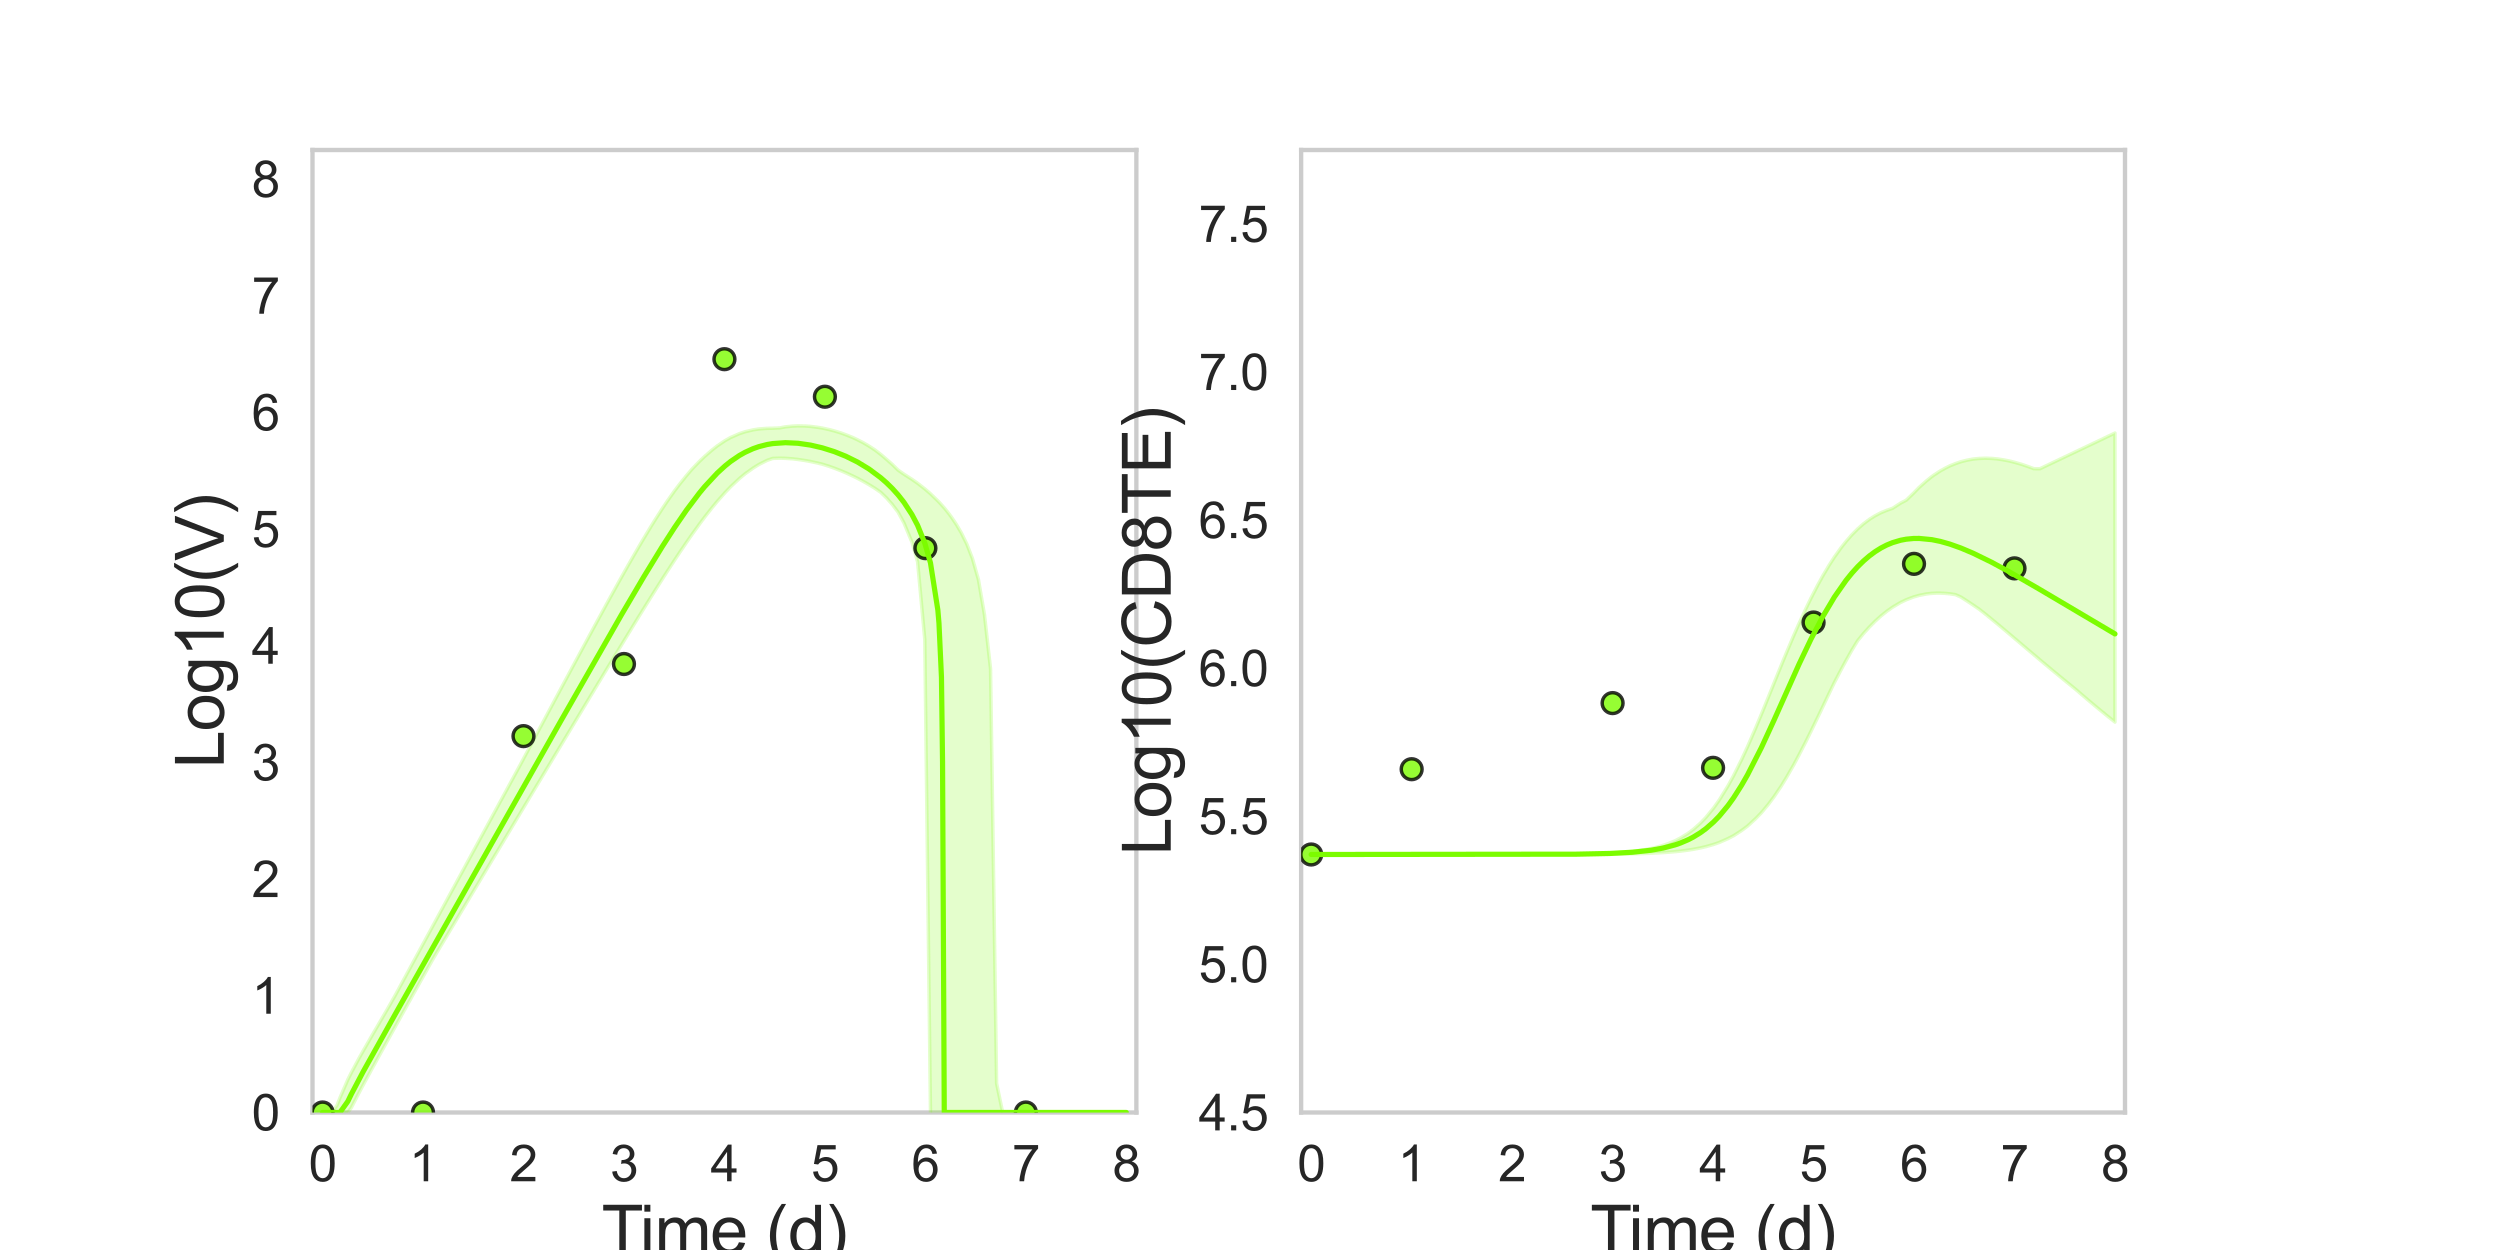 <?xml version="1.0" encoding="utf-8" standalone="no"?>
<!DOCTYPE svg PUBLIC "-//W3C//DTD SVG 1.1//EN"
  "http://www.w3.org/Graphics/SVG/1.1/DTD/svg11.dtd">
<svg xmlns:xlink="http://www.w3.org/1999/xlink" width="720pt" height="360pt" viewBox="0 0 720 360" xmlns="http://www.w3.org/2000/svg" version="1.1">
 <defs>
  <style type="text/css">*{stroke-linejoin: round; stroke-linecap: butt}</style>
 </defs>
 <g id="figure_1">
  <g id="patch_1">
   <path d="M 0 360 
L 720 360 
L 720 0 
L 0 0 
z
" style="fill: #ffffff"/>
  </g>
  <g id="axes_1">
   <g id="patch_2">
    <path d="M 90 320.4 
L 327.273 320.4 
L 327.273 43.2 
L 90 43.2 
z
" style="fill: #ffffff"/>
   </g>
   <g id="matplotlib.axis_1">
    <g id="xtick_1">
     <g id="text_1">
      <!-- 0 -->
      <g style="fill: #262626" transform="translate(88.89 340.207) scale(0.144 -0.144)">
       <defs>
        <path id="ArialMT-30" d="M 266 2259 
Q 266 3072 433 3567 
Q 600 4063 929 4331 
Q 1259 4600 1759 4600 
Q 2128 4600 2406 4451 
Q 2684 4303 2865 4023 
Q 3047 3744 3150 3342 
Q 3253 2941 3253 2259 
Q 3253 1453 3087 958 
Q 2922 463 2592 192 
Q 2263 -78 1759 -78 
Q 1097 -78 719 397 
Q 266 969 266 2259 
z
M 844 2259 
Q 844 1131 1108 757 
Q 1372 384 1759 384 
Q 2147 384 2411 759 
Q 2675 1134 2675 2259 
Q 2675 3391 2411 3762 
Q 2147 4134 1753 4134 
Q 1366 4134 1134 3806 
Q 844 3388 844 2259 
z
" transform="scale(0.016)"/>
       </defs>
       <use xlink:href="#ArialMT-30"/>
      </g>
     </g>
    </g>
    <g id="xtick_2">
     <g id="text_2">
      <!-- 1 -->
      <g style="fill: #262626" transform="translate(117.825 340.207) scale(0.144 -0.144)">
       <defs>
        <path id="ArialMT-31" d="M 2384 0 
L 1822 0 
L 1822 3584 
Q 1619 3391 1289 3197 
Q 959 3003 697 2906 
L 697 3450 
Q 1169 3672 1522 3987 
Q 1875 4303 2022 4600 
L 2384 4600 
L 2384 0 
z
" transform="scale(0.016)"/>
       </defs>
       <use xlink:href="#ArialMT-31"/>
      </g>
     </g>
    </g>
    <g id="xtick_3">
     <g id="text_3">
      <!-- 2 -->
      <g style="fill: #262626" transform="translate(146.761 340.207) scale(0.144 -0.144)">
       <defs>
        <path id="ArialMT-32" d="M 3222 541 
L 3222 0 
L 194 0 
Q 188 203 259 391 
Q 375 700 629 1000 
Q 884 1300 1366 1694 
Q 2113 2306 2375 2664 
Q 2638 3022 2638 3341 
Q 2638 3675 2398 3904 
Q 2159 4134 1775 4134 
Q 1369 4134 1125 3890 
Q 881 3647 878 3216 
L 300 3275 
Q 359 3922 746 4261 
Q 1134 4600 1788 4600 
Q 2447 4600 2831 4234 
Q 3216 3869 3216 3328 
Q 3216 3053 3103 2787 
Q 2991 2522 2730 2228 
Q 2469 1934 1863 1422 
Q 1356 997 1212 845 
Q 1069 694 975 541 
L 3222 541 
z
" transform="scale(0.016)"/>
       </defs>
       <use xlink:href="#ArialMT-32"/>
      </g>
     </g>
    </g>
    <g id="xtick_4">
     <g id="text_4">
      <!-- 3 -->
      <g style="fill: #262626" transform="translate(175.697 340.207) scale(0.144 -0.144)">
       <defs>
        <path id="ArialMT-33" d="M 269 1209 
L 831 1284 
Q 928 806 1161 595 
Q 1394 384 1728 384 
Q 2125 384 2398 659 
Q 2672 934 2672 1341 
Q 2672 1728 2419 1979 
Q 2166 2231 1775 2231 
Q 1616 2231 1378 2169 
L 1441 2663 
Q 1497 2656 1531 2656 
Q 1891 2656 2178 2843 
Q 2466 3031 2466 3422 
Q 2466 3731 2256 3934 
Q 2047 4138 1716 4138 
Q 1388 4138 1169 3931 
Q 950 3725 888 3313 
L 325 3413 
Q 428 3978 793 4289 
Q 1159 4600 1703 4600 
Q 2078 4600 2393 4439 
Q 2709 4278 2876 4000 
Q 3044 3722 3044 3409 
Q 3044 3113 2884 2869 
Q 2725 2625 2413 2481 
Q 2819 2388 3044 2092 
Q 3269 1797 3269 1353 
Q 3269 753 2831 336 
Q 2394 -81 1725 -81 
Q 1122 -81 723 278 
Q 325 638 269 1209 
z
" transform="scale(0.016)"/>
       </defs>
       <use xlink:href="#ArialMT-33"/>
      </g>
     </g>
    </g>
    <g id="xtick_5">
     <g id="text_5">
      <!-- 4 -->
      <g style="fill: #262626" transform="translate(204.632 340.207) scale(0.144 -0.144)">
       <defs>
        <path id="ArialMT-34" d="M 2069 0 
L 2069 1097 
L 81 1097 
L 81 1613 
L 2172 4581 
L 2631 4581 
L 2631 1613 
L 3250 1613 
L 3250 1097 
L 2631 1097 
L 2631 0 
L 2069 0 
z
M 2069 1613 
L 2069 3678 
L 634 1613 
L 2069 1613 
z
" transform="scale(0.016)"/>
       </defs>
       <use xlink:href="#ArialMT-34"/>
      </g>
     </g>
    </g>
    <g id="xtick_6">
     <g id="text_6">
      <!-- 5 -->
      <g style="fill: #262626" transform="translate(233.568 340.207) scale(0.144 -0.144)">
       <defs>
        <path id="ArialMT-35" d="M 266 1200 
L 856 1250 
Q 922 819 1161 601 
Q 1400 384 1738 384 
Q 2144 384 2425 690 
Q 2706 997 2706 1503 
Q 2706 1984 2436 2262 
Q 2166 2541 1728 2541 
Q 1456 2541 1237 2417 
Q 1019 2294 894 2097 
L 366 2166 
L 809 4519 
L 3088 4519 
L 3088 3981 
L 1259 3981 
L 1013 2750 
Q 1425 3038 1878 3038 
Q 2478 3038 2890 2622 
Q 3303 2206 3303 1553 
Q 3303 931 2941 478 
Q 2500 -78 1738 -78 
Q 1113 -78 717 272 
Q 322 622 266 1200 
z
" transform="scale(0.016)"/>
       </defs>
       <use xlink:href="#ArialMT-35"/>
      </g>
     </g>
    </g>
    <g id="xtick_7">
     <g id="text_7">
      <!-- 6 -->
      <g style="fill: #262626" transform="translate(262.504 340.207) scale(0.144 -0.144)">
       <defs>
        <path id="ArialMT-36" d="M 3184 3459 
L 2625 3416 
Q 2550 3747 2413 3897 
Q 2184 4138 1850 4138 
Q 1581 4138 1378 3988 
Q 1113 3794 959 3422 
Q 806 3050 800 2363 
Q 1003 2672 1297 2822 
Q 1591 2972 1913 2972 
Q 2475 2972 2870 2558 
Q 3266 2144 3266 1488 
Q 3266 1056 3080 686 
Q 2894 316 2569 119 
Q 2244 -78 1831 -78 
Q 1128 -78 684 439 
Q 241 956 241 2144 
Q 241 3472 731 4075 
Q 1159 4600 1884 4600 
Q 2425 4600 2770 4297 
Q 3116 3994 3184 3459 
z
M 888 1484 
Q 888 1194 1011 928 
Q 1134 663 1356 523 
Q 1578 384 1822 384 
Q 2178 384 2434 671 
Q 2691 959 2691 1453 
Q 2691 1928 2437 2201 
Q 2184 2475 1800 2475 
Q 1419 2475 1153 2201 
Q 888 1928 888 1484 
z
" transform="scale(0.016)"/>
       </defs>
       <use xlink:href="#ArialMT-36"/>
      </g>
     </g>
    </g>
    <g id="xtick_8">
     <g id="text_8">
      <!-- 7 -->
      <g style="fill: #262626" transform="translate(291.44 340.207) scale(0.144 -0.144)">
       <defs>
        <path id="ArialMT-37" d="M 303 3981 
L 303 4522 
L 3269 4522 
L 3269 4084 
Q 2831 3619 2401 2847 
Q 1972 2075 1738 1259 
Q 1569 684 1522 0 
L 944 0 
Q 953 541 1156 1306 
Q 1359 2072 1739 2783 
Q 2119 3494 2547 3981 
L 303 3981 
z
" transform="scale(0.016)"/>
       </defs>
       <use xlink:href="#ArialMT-37"/>
      </g>
     </g>
    </g>
    <g id="xtick_9">
     <g id="text_9">
      <!-- 8 -->
      <g style="fill: #262626" transform="translate(320.375 340.207) scale(0.144 -0.144)">
       <defs>
        <path id="ArialMT-38" d="M 1131 2484 
Q 781 2613 612 2850 
Q 444 3088 444 3419 
Q 444 3919 803 4259 
Q 1163 4600 1759 4600 
Q 2359 4600 2725 4251 
Q 3091 3903 3091 3403 
Q 3091 3084 2923 2848 
Q 2756 2613 2416 2484 
Q 2838 2347 3058 2040 
Q 3278 1734 3278 1309 
Q 3278 722 2862 322 
Q 2447 -78 1769 -78 
Q 1091 -78 675 323 
Q 259 725 259 1325 
Q 259 1772 486 2073 
Q 713 2375 1131 2484 
z
M 1019 3438 
Q 1019 3113 1228 2906 
Q 1438 2700 1772 2700 
Q 2097 2700 2305 2904 
Q 2513 3109 2513 3406 
Q 2513 3716 2298 3927 
Q 2084 4138 1766 4138 
Q 1444 4138 1231 3931 
Q 1019 3725 1019 3438 
z
M 838 1322 
Q 838 1081 952 856 
Q 1066 631 1291 507 
Q 1516 384 1775 384 
Q 2178 384 2440 643 
Q 2703 903 2703 1303 
Q 2703 1709 2433 1975 
Q 2163 2241 1756 2241 
Q 1359 2241 1098 1978 
Q 838 1716 838 1322 
z
" transform="scale(0.016)"/>
       </defs>
       <use xlink:href="#ArialMT-38"/>
      </g>
     </g>
    </g>
    <g id="text_10">
     <!-- Time (d) -->
     <g style="fill: #262626" transform="translate(173.266 361.046) scale(0.192 -0.192)">
      <defs>
       <path id="ArialMT-54" d="M 1659 0 
L 1659 4041 
L 150 4041 
L 150 4581 
L 3781 4581 
L 3781 4041 
L 2266 4041 
L 2266 0 
L 1659 0 
z
" transform="scale(0.016)"/>
       <path id="ArialMT-69" d="M 425 3934 
L 425 4581 
L 988 4581 
L 988 3934 
L 425 3934 
z
M 425 0 
L 425 3319 
L 988 3319 
L 988 0 
L 425 0 
z
" transform="scale(0.016)"/>
       <path id="ArialMT-6d" d="M 422 0 
L 422 3319 
L 925 3319 
L 925 2853 
Q 1081 3097 1340 3245 
Q 1600 3394 1931 3394 
Q 2300 3394 2536 3241 
Q 2772 3088 2869 2813 
Q 3263 3394 3894 3394 
Q 4388 3394 4653 3120 
Q 4919 2847 4919 2278 
L 4919 0 
L 4359 0 
L 4359 2091 
Q 4359 2428 4304 2576 
Q 4250 2725 4106 2815 
Q 3963 2906 3769 2906 
Q 3419 2906 3187 2673 
Q 2956 2441 2956 1928 
L 2956 0 
L 2394 0 
L 2394 2156 
Q 2394 2531 2256 2718 
Q 2119 2906 1806 2906 
Q 1569 2906 1367 2781 
Q 1166 2656 1075 2415 
Q 984 2175 984 1722 
L 984 0 
L 422 0 
z
" transform="scale(0.016)"/>
       <path id="ArialMT-65" d="M 2694 1069 
L 3275 997 
Q 3138 488 2766 206 
Q 2394 -75 1816 -75 
Q 1088 -75 661 373 
Q 234 822 234 1631 
Q 234 2469 665 2931 
Q 1097 3394 1784 3394 
Q 2450 3394 2872 2941 
Q 3294 2488 3294 1666 
Q 3294 1616 3291 1516 
L 816 1516 
Q 847 969 1125 678 
Q 1403 388 1819 388 
Q 2128 388 2347 550 
Q 2566 713 2694 1069 
z
M 847 1978 
L 2700 1978 
Q 2663 2397 2488 2606 
Q 2219 2931 1791 2931 
Q 1403 2931 1139 2672 
Q 875 2413 847 1978 
z
" transform="scale(0.016)"/>
       <path id="ArialMT-20" transform="scale(0.016)"/>
       <path id="ArialMT-28" d="M 1497 -1347 
Q 1031 -759 709 28 
Q 388 816 388 1659 
Q 388 2403 628 3084 
Q 909 3875 1497 4659 
L 1900 4659 
Q 1522 4009 1400 3731 
Q 1209 3300 1100 2831 
Q 966 2247 966 1656 
Q 966 153 1900 -1347 
L 1497 -1347 
z
" transform="scale(0.016)"/>
       <path id="ArialMT-64" d="M 2575 0 
L 2575 419 
Q 2259 -75 1647 -75 
Q 1250 -75 917 144 
Q 584 363 401 755 
Q 219 1147 219 1656 
Q 219 2153 384 2558 
Q 550 2963 881 3178 
Q 1213 3394 1622 3394 
Q 1922 3394 2156 3267 
Q 2391 3141 2538 2938 
L 2538 4581 
L 3097 4581 
L 3097 0 
L 2575 0 
z
M 797 1656 
Q 797 1019 1065 703 
Q 1334 388 1700 388 
Q 2069 388 2326 689 
Q 2584 991 2584 1609 
Q 2584 2291 2321 2609 
Q 2059 2928 1675 2928 
Q 1300 2928 1048 2622 
Q 797 2316 797 1656 
z
" transform="scale(0.016)"/>
       <path id="ArialMT-29" d="M 791 -1347 
L 388 -1347 
Q 1322 153 1322 1656 
Q 1322 2244 1188 2822 
Q 1081 3291 891 3722 
Q 769 4003 388 4659 
L 791 4659 
Q 1378 3875 1659 3084 
Q 1900 2403 1900 1659 
Q 1900 816 1576 28 
Q 1253 -759 791 -1347 
z
" transform="scale(0.016)"/>
      </defs>
      <use xlink:href="#ArialMT-54"/>
      <use xlink:href="#ArialMT-69" x="57.334"/>
      <use xlink:href="#ArialMT-6d" x="79.551"/>
      <use xlink:href="#ArialMT-65" x="162.852"/>
      <use xlink:href="#ArialMT-20" x="218.467"/>
      <use xlink:href="#ArialMT-28" x="246.25"/>
      <use xlink:href="#ArialMT-64" x="279.551"/>
      <use xlink:href="#ArialMT-29" x="335.166"/>
     </g>
    </g>
   </g>
   <g id="matplotlib.axis_2">
    <g id="ytick_1">
     <g id="text_11">
      <!-- 0 -->
      <g style="fill: #262626" transform="translate(72.492 325.554) scale(0.144 -0.144)">
       <use xlink:href="#ArialMT-30"/>
      </g>
     </g>
    </g>
    <g id="ytick_2">
     <g id="text_12">
      <!-- 1 -->
      <g style="fill: #262626" transform="translate(72.492 291.954) scale(0.144 -0.144)">
       <use xlink:href="#ArialMT-31"/>
      </g>
     </g>
    </g>
    <g id="ytick_3">
     <g id="text_13">
      <!-- 2 -->
      <g style="fill: #262626" transform="translate(72.492 258.354) scale(0.144 -0.144)">
       <use xlink:href="#ArialMT-32"/>
      </g>
     </g>
    </g>
    <g id="ytick_4">
     <g id="text_14">
      <!-- 3 -->
      <g style="fill: #262626" transform="translate(72.492 224.754) scale(0.144 -0.144)">
       <use xlink:href="#ArialMT-33"/>
      </g>
     </g>
    </g>
    <g id="ytick_5">
     <g id="text_15">
      <!-- 4 -->
      <g style="fill: #262626" transform="translate(72.492 191.154) scale(0.144 -0.144)">
       <use xlink:href="#ArialMT-34"/>
      </g>
     </g>
    </g>
    <g id="ytick_6">
     <g id="text_16">
      <!-- 5 -->
      <g style="fill: #262626" transform="translate(72.492 157.554) scale(0.144 -0.144)">
       <use xlink:href="#ArialMT-35"/>
      </g>
     </g>
    </g>
    <g id="ytick_7">
     <g id="text_17">
      <!-- 6 -->
      <g style="fill: #262626" transform="translate(72.492 123.954) scale(0.144 -0.144)">
       <use xlink:href="#ArialMT-36"/>
      </g>
     </g>
    </g>
    <g id="ytick_8">
     <g id="text_18">
      <!-- 7 -->
      <g style="fill: #262626" transform="translate(72.492 90.354) scale(0.144 -0.144)">
       <use xlink:href="#ArialMT-37"/>
      </g>
     </g>
    </g>
    <g id="ytick_9">
     <g id="text_19">
      <!-- 8 -->
      <g style="fill: #262626" transform="translate(72.492 56.754) scale(0.144 -0.144)">
       <use xlink:href="#ArialMT-38"/>
      </g>
     </g>
    </g>
    <g id="text_20">
     <!-- Log10(V) -->
     <g style="fill: #262626" transform="translate(64.451 221.289) rotate(-90) scale(0.192 -0.192)">
      <defs>
       <path id="ArialMT-4c" d="M 469 0 
L 469 4581 
L 1075 4581 
L 1075 541 
L 3331 541 
L 3331 0 
L 469 0 
z
" transform="scale(0.016)"/>
       <path id="ArialMT-6f" d="M 213 1659 
Q 213 2581 725 3025 
Q 1153 3394 1769 3394 
Q 2453 3394 2887 2945 
Q 3322 2497 3322 1706 
Q 3322 1066 3130 698 
Q 2938 331 2570 128 
Q 2203 -75 1769 -75 
Q 1072 -75 642 372 
Q 213 819 213 1659 
z
M 791 1659 
Q 791 1022 1069 705 
Q 1347 388 1769 388 
Q 2188 388 2466 706 
Q 2744 1025 2744 1678 
Q 2744 2294 2464 2611 
Q 2184 2928 1769 2928 
Q 1347 2928 1069 2612 
Q 791 2297 791 1659 
z
" transform="scale(0.016)"/>
       <path id="ArialMT-67" d="M 319 -275 
L 866 -356 
Q 900 -609 1056 -725 
Q 1266 -881 1628 -881 
Q 2019 -881 2231 -725 
Q 2444 -569 2519 -288 
Q 2563 -116 2559 434 
Q 2191 0 1641 0 
Q 956 0 581 494 
Q 206 988 206 1678 
Q 206 2153 378 2554 
Q 550 2956 876 3175 
Q 1203 3394 1644 3394 
Q 2231 3394 2613 2919 
L 2613 3319 
L 3131 3319 
L 3131 450 
Q 3131 -325 2973 -648 
Q 2816 -972 2473 -1159 
Q 2131 -1347 1631 -1347 
Q 1038 -1347 672 -1080 
Q 306 -813 319 -275 
z
M 784 1719 
Q 784 1066 1043 766 
Q 1303 466 1694 466 
Q 2081 466 2343 764 
Q 2606 1063 2606 1700 
Q 2606 2309 2336 2618 
Q 2066 2928 1684 2928 
Q 1309 2928 1046 2623 
Q 784 2319 784 1719 
z
" transform="scale(0.016)"/>
       <path id="ArialMT-56" d="M 1803 0 
L 28 4581 
L 684 4581 
L 1875 1253 
Q 2019 853 2116 503 
Q 2222 878 2363 1253 
L 3600 4581 
L 4219 4581 
L 2425 0 
L 1803 0 
z
" transform="scale(0.016)"/>
      </defs>
      <use xlink:href="#ArialMT-4c"/>
      <use xlink:href="#ArialMT-6f" x="55.615"/>
      <use xlink:href="#ArialMT-67" x="111.23"/>
      <use xlink:href="#ArialMT-31" x="166.846"/>
      <use xlink:href="#ArialMT-30" x="222.461"/>
      <use xlink:href="#ArialMT-28" x="278.076"/>
      <use xlink:href="#ArialMT-56" x="311.377"/>
      <use xlink:href="#ArialMT-29" x="378.076"/>
     </g>
    </g>
   </g>
   <g id="patch_3">
    <path d="M 90 320.4 
L 90 43.2 
" style="fill: none; stroke: #cccccc; stroke-width: 1.25; stroke-linejoin: miter; stroke-linecap: square"/>
   </g>
   <g id="patch_4">
    <path d="M 327.273 320.4 
L 327.273 43.2 
" style="fill: none; stroke: #cccccc; stroke-width: 1.25; stroke-linejoin: miter; stroke-linecap: square"/>
   </g>
   <g id="patch_5">
    <path d="M 90 320.4 
L 327.273 320.4 
" style="fill: none; stroke: #cccccc; stroke-width: 1.25; stroke-linejoin: miter; stroke-linecap: square"/>
   </g>
   <g id="patch_6">
    <path d="M 90 43.2 
L 327.273 43.2 
" style="fill: none; stroke: #cccccc; stroke-width: 1.25; stroke-linejoin: miter; stroke-linecap: square"/>
   </g>
   <g id="PolyCollection_1">
    <path d="M 92.894 320.4 
L 92.894 320.4 
L 92.895 320.4 
L 92.905 320.4 
L 93.01 320.4 
L 93.151 320.4 
L 93.644 320.4 
L 94.011 320.4 
L 94.968 320.4 
L 95.548 320.4 
L 97.087 320.4 
L 97.888 320.4 
L 100.156 320.4 
L 101.179 319.017 
L 103.38 314.752 
L 104.586 312.489 
L 106.798 308.42 
L 108.125 306.009 
L 110.322 302.025 
L 111.737 299.471 
L 113.904 295.557 
L 115.378 292.898 
L 117.505 289.061 
L 119.015 286.339 
L 121.322 282.215 
L 122.785 279.611 
L 124.739 276.129 
L 126.243 273.608 
L 128.338 270.103 
L 129.813 267.636 
L 131.733 264.426 
L 133.22 261.939 
L 135.244 258.556 
L 136.694 256.132 
L 138.554 253.026 
L 140.012 250.589 
L 141.965 247.327 
L 143.39 244.946 
L 145.213 241.904 
L 146.644 239.514 
L 148.556 236.321 
L 149.958 233.981 
L 151.753 230.986 
L 153.161 228.634 
L 155.049 225.485 
L 156.432 223.178 
L 158.406 219.885 
L 159.743 217.657 
L 161.484 214.756 
L 162.85 212.481 
L 164.706 209.39 
L 166.061 207.134 
L 168.022 203.874 
L 169.341 201.683 
L 171.086 198.787 
L 172.441 196.542 
L 174.313 193.442 
L 175.663 191.213 
L 177.655 187.928 
L 178.975 185.759 
L 180.753 182.844 
L 182.118 180.615 
L 184.046 177.48 
L 185.419 175.261 
L 187.495 171.927 
L 188.854 169.763 
L 190.744 166.782 
L 192.167 164.565 
L 194.248 161.37 
L 195.696 159.185 
L 197.722 156.199 
L 199.224 154.033 
L 201.428 150.967 
L 202.934 148.95 
L 205.008 146.308 
L 206.566 144.414 
L 208.835 141.855 
L 210.426 140.191 
L 212.928 137.843 
L 214.554 136.484 
L 216.838 134.85 
L 218.535 133.786 
L 220.936 132.585 
L 222.561 132.02 
L 224.586 131.954 
L 226.199 132 
L 228.262 132.145 
L 229.825 132.325 
L 231.924 132.642 
L 233.421 132.916 
L 235.298 133.323 
L 236.805 133.685 
L 238.783 134.303 
L 240.256 134.821 
L 242.106 135.543 
L 243.578 136.159 
L 245.544 137.063 
L 246.938 137.745 
L 248.612 138.636 
L 250.286 139.594 
L 251.96 140.629 
L 253.634 141.779 
L 255.308 143.402 
L 256.982 145.293 
L 258.656 147.517 
L 260.33 150.582 
L 262.626 156.105 
L 264.261 161.799 
L 266.334 184.143 
L 267.978 320.4 
L 270.1 729.952 
L 270.424 804.206 
L 271.003 936.719 
L 271.14 968.15 
L 271.368 1020.254 
L 271.402 1028.085 
L 271.452 1039.451 
L 271.458 1040.834 
L 271.458 1040.967 
L 271.461 1041.633 
L 271.463 1042.15 
L 271.464 1042.273 
L 271.465 1042.418 
L 271.465 1042.593 
L 271.466 1042.767 
L 271.469 1043.457 
L 271.476 1045.024 
L 271.494 1049.195 
L 271.525 1056.171 
L 271.558 1063.735 
L 271.606 1074.848 
L 271.655 1085.96 
L 271.716 1100.083 
L 271.778 1114.205 
L 271.857 1132.355 
L 271.946 1152.702 
L 272.088 1185.137 
L 272.284 1230.083 
L 273.194 1438.464 
L 274.104 1646.844 
L 275.472 1960.147 
L 276.839 2295.854 
L 278.443 2689.621 
L 280.047 3083.387 
L 281.788 3510.712 
L 283.528 3938.037 
L 285.277 4367.271 
L 287.025 4796.505 
L 288.774 5225.739 
L 290.522 5654.973 
L 292.271 6084.207 
L 294.019 6513.441 
L 295.767 6942.675 
L 297.516 7371.909 
L 299.264 7801.142 
L 301.013 8230.376 
L 302.761 8659.61 
L 304.509 9088.844 
L 306.258 9518.078 
L 308.006 9950.75 
L 309.755 10434.503 
L 311.503 10918.257 
L 313.252 11402.01 
L 315.005 11887.199 
L 316.765 12374.14 
L 318.535 12863.877 
L 320.317 13356.814 
L 322.113 13853.805 
L 323.926 14355.329 
L 324.379 14480.796 
L 324.379 320.4 
L 324.379 320.4 
L 323.926 320.4 
L 322.113 320.4 
L 320.317 320.4 
L 318.535 320.4 
L 316.765 320.4 
L 315.005 320.4 
L 313.252 320.4 
L 311.503 320.4 
L 309.755 320.4 
L 308.006 320.4 
L 306.258 320.4 
L 304.509 320.4 
L 302.761 320.4 
L 301.013 320.4 
L 299.264 320.4 
L 297.516 320.4 
L 295.767 320.4 
L 294.019 320.4 
L 292.271 320.4 
L 290.522 320.4 
L 288.774 320.4 
L 287.025 312.031 
L 285.277 192.653 
L 283.528 177.036 
L 281.788 166.93 
L 280.047 160.802 
L 278.443 156.692 
L 276.839 153.426 
L 275.472 151.095 
L 274.104 149.058 
L 273.194 147.821 
L 272.284 146.684 
L 272.088 146.439 
L 271.946 146.271 
L 271.857 146.171 
L 271.778 146.082 
L 271.716 146.013 
L 271.655 145.943 
L 271.606 145.889 
L 271.558 145.834 
L 271.525 145.797 
L 271.494 145.763 
L 271.476 145.742 
L 271.469 145.735 
L 271.466 145.731 
L 271.465 145.73 
L 271.465 145.729 
L 271.464 145.729 
L 271.463 145.728 
L 271.461 145.726 
L 271.458 145.722 
L 271.458 145.722 
L 271.452 145.715 
L 271.402 145.659 
L 271.368 145.621 
L 271.14 145.365 
L 271.003 145.21 
L 270.424 144.585 
L 270.1 144.254 
L 267.978 142.2 
L 266.334 140.781 
L 264.261 139.174 
L 262.626 138.027 
L 260.33 136.562 
L 258.656 135.394 
L 256.982 133.755 
L 255.308 132.273 
L 253.634 130.846 
L 251.96 129.573 
L 250.286 128.475 
L 248.612 127.489 
L 246.938 126.639 
L 245.544 125.98 
L 243.578 125.192 
L 242.106 124.658 
L 240.256 124.095 
L 238.783 123.711 
L 236.805 123.278 
L 235.298 123.036 
L 233.421 122.798 
L 231.924 122.696 
L 229.825 122.648 
L 228.262 122.719 
L 226.199 122.93 
L 224.586 123.23 
L 222.561 123.329 
L 220.936 123.357 
L 218.535 123.538 
L 216.838 123.809 
L 214.554 124.352 
L 212.928 124.899 
L 210.426 125.996 
L 208.835 126.887 
L 206.566 128.413 
L 205.008 129.647 
L 202.934 131.456 
L 201.428 132.88 
L 199.224 135.185 
L 197.722 136.945 
L 195.696 139.474 
L 194.248 141.388 
L 192.167 144.337 
L 190.744 146.466 
L 188.854 149.402 
L 187.495 151.589 
L 185.419 155.021 
L 184.046 157.345 
L 182.118 160.674 
L 180.753 163.064 
L 178.975 166.222 
L 177.655 168.593 
L 175.663 172.197 
L 174.313 174.656 
L 172.441 178.088 
L 171.086 180.581 
L 169.341 183.805 
L 168.022 186.252 
L 166.061 189.895 
L 164.706 192.419 
L 162.85 195.881 
L 161.484 198.433 
L 159.743 201.687 
L 158.406 204.189 
L 156.432 207.887 
L 155.049 210.479 
L 153.161 214.018 
L 151.753 216.661 
L 149.958 220.029 
L 148.556 222.61 
L 146.644 226.132 
L 145.213 228.767 
L 143.39 232.124 
L 141.965 234.749 
L 140.012 238.348 
L 138.554 241.035 
L 136.694 244.461 
L 135.244 247.134 
L 133.22 250.865 
L 131.733 253.607 
L 129.813 257.147 
L 128.338 259.868 
L 126.243 263.732 
L 124.739 266.507 
L 122.785 270.114 
L 121.322 272.813 
L 119.015 277.072 
L 117.505 279.86 
L 115.378 283.787 
L 113.904 286.511 
L 111.737 290.337 
L 110.322 292.757 
L 108.125 296.521 
L 106.798 298.81 
L 104.586 302.668 
L 103.38 304.809 
L 101.179 308.917 
L 100.156 310.965 
L 97.888 316.215 
L 97.087 318.301 
L 95.548 320.4 
L 94.968 320.4 
L 94.011 320.4 
L 93.644 320.4 
L 93.151 320.4 
L 93.01 320.4 
L 92.905 320.4 
L 92.895 320.4 
L 92.894 320.4 
z
" clip-path="url(#p5615a12111)" style="fill: #7cfc00; fill-opacity: 0.2; stroke: #7cfc00; stroke-opacity: 0.2"/>
   </g>
   <g id="PathCollection_1">
    <defs>
     <path id="ma91cb025c7" d="M 0 3 
C 0.796 3 1.559 2.684 2.121 2.121 
C 2.684 1.559 3 0.796 3 0 
C 3 -0.796 2.684 -1.559 2.121 -2.121 
C 1.559 -2.684 0.796 -3 0 -3 
C -0.796 -3 -1.559 -2.684 -2.121 -2.121 
C -2.684 -1.559 -3 -0.796 -3 0 
C -3 0.796 -2.684 1.559 -2.121 2.121 
C -1.559 2.684 -0.796 3 0 3 
z
" style="stroke: #000000; stroke-opacity: 0.8"/>
    </defs>
    <g clip-path="url(#p5615a12111)">
     <use xlink:href="#ma91cb025c7" x="92.894" y="320.4" style="fill: #7cfc00; fill-opacity: 0.8; stroke: #000000; stroke-opacity: 0.8"/>
     <use xlink:href="#ma91cb025c7" x="121.829" y="320.4" style="fill: #7cfc00; fill-opacity: 0.8; stroke: #000000; stroke-opacity: 0.8"/>
     <use xlink:href="#ma91cb025c7" x="150.765" y="212.004" style="fill: #7cfc00; fill-opacity: 0.8; stroke: #000000; stroke-opacity: 0.8"/>
     <use xlink:href="#ma91cb025c7" x="179.701" y="191.234" style="fill: #7cfc00; fill-opacity: 0.8; stroke: #000000; stroke-opacity: 0.8"/>
     <use xlink:href="#ma91cb025c7" x="208.636" y="103.444" style="fill: #7cfc00; fill-opacity: 0.8; stroke: #000000; stroke-opacity: 0.8"/>
     <use xlink:href="#ma91cb025c7" x="237.572" y="114.258" style="fill: #7cfc00; fill-opacity: 0.8; stroke: #000000; stroke-opacity: 0.8"/>
     <use xlink:href="#ma91cb025c7" x="266.508" y="157.866" style="fill: #7cfc00; fill-opacity: 0.8; stroke: #000000; stroke-opacity: 0.8"/>
     <use xlink:href="#ma91cb025c7" x="295.443" y="320.4" style="fill: #7cfc00; fill-opacity: 0.8; stroke: #000000; stroke-opacity: 0.8"/>
    </g>
   </g>
   <g id="line2d_1">
    <path d="M 92.894 320.4 
L 97.888 320.4 
L 100.156 317.228 
L 101.179 315.125 
L 104.586 308.653 
L 113.904 291.96 
L 161.484 207.691 
L 178.975 177.064 
L 185.419 166.102 
L 190.744 157.393 
L 194.248 151.955 
L 197.722 146.896 
L 201.428 141.984 
L 202.934 140.162 
L 206.566 136.245 
L 208.835 134.172 
L 210.426 132.896 
L 212.928 131.192 
L 214.554 130.277 
L 216.838 129.236 
L 218.535 128.637 
L 220.936 128.021 
L 222.561 127.746 
L 226.199 127.49 
L 229.825 127.66 
L 233.421 128.185 
L 236.805 128.971 
L 240.256 130.058 
L 243.578 131.389 
L 246.938 133.051 
L 250.286 135.082 
L 253.634 137.575 
L 255.308 139.037 
L 256.982 140.679 
L 258.656 142.537 
L 260.33 144.665 
L 262.626 148.177 
L 264.261 151.276 
L 266.334 156.382 
L 267.978 162.119 
L 270.1 175.69 
L 270.424 179.506 
L 271.14 194.986 
L 271.452 219.442 
L 271.946 320.4 
L 324.379 320.4 
L 324.379 320.4 
" clip-path="url(#p5615a12111)" style="fill: none; stroke: #7cfc00; stroke-width: 1.5; stroke-linecap: round"/>
   </g>
  </g>
  <g id="axes_2">
   <g id="patch_7">
    <path d="M 374.727 320.4 
L 612 320.4 
L 612 43.2 
L 374.727 43.2 
z
" style="fill: #ffffff"/>
   </g>
   <g id="matplotlib.axis_3">
    <g id="xtick_10">
     <g id="text_21">
      <!-- 0 -->
      <g style="fill: #262626" transform="translate(373.617 340.207) scale(0.144 -0.144)">
       <use xlink:href="#ArialMT-30"/>
      </g>
     </g>
    </g>
    <g id="xtick_11">
     <g id="text_22">
      <!-- 1 -->
      <g style="fill: #262626" transform="translate(402.553 340.207) scale(0.144 -0.144)">
       <use xlink:href="#ArialMT-31"/>
      </g>
     </g>
    </g>
    <g id="xtick_12">
     <g id="text_23">
      <!-- 2 -->
      <g style="fill: #262626" transform="translate(431.488 340.207) scale(0.144 -0.144)">
       <use xlink:href="#ArialMT-32"/>
      </g>
     </g>
    </g>
    <g id="xtick_13">
     <g id="text_24">
      <!-- 3 -->
      <g style="fill: #262626" transform="translate(460.424 340.207) scale(0.144 -0.144)">
       <use xlink:href="#ArialMT-33"/>
      </g>
     </g>
    </g>
    <g id="xtick_14">
     <g id="text_25">
      <!-- 4 -->
      <g style="fill: #262626" transform="translate(489.36 340.207) scale(0.144 -0.144)">
       <use xlink:href="#ArialMT-34"/>
      </g>
     </g>
    </g>
    <g id="xtick_15">
     <g id="text_26">
      <!-- 5 -->
      <g style="fill: #262626" transform="translate(518.295 340.207) scale(0.144 -0.144)">
       <use xlink:href="#ArialMT-35"/>
      </g>
     </g>
    </g>
    <g id="xtick_16">
     <g id="text_27">
      <!-- 6 -->
      <g style="fill: #262626" transform="translate(547.231 340.207) scale(0.144 -0.144)">
       <use xlink:href="#ArialMT-36"/>
      </g>
     </g>
    </g>
    <g id="xtick_17">
     <g id="text_28">
      <!-- 7 -->
      <g style="fill: #262626" transform="translate(576.167 340.207) scale(0.144 -0.144)">
       <use xlink:href="#ArialMT-37"/>
      </g>
     </g>
    </g>
    <g id="xtick_18">
     <g id="text_29">
      <!-- 8 -->
      <g style="fill: #262626" transform="translate(605.103 340.207) scale(0.144 -0.144)">
       <use xlink:href="#ArialMT-38"/>
      </g>
     </g>
    </g>
    <g id="text_30">
     <!-- Time (d) -->
     <g style="fill: #262626" transform="translate(457.994 361.046) scale(0.192 -0.192)">
      <use xlink:href="#ArialMT-54"/>
      <use xlink:href="#ArialMT-69" x="57.334"/>
      <use xlink:href="#ArialMT-6d" x="79.551"/>
      <use xlink:href="#ArialMT-65" x="162.852"/>
      <use xlink:href="#ArialMT-20" x="218.467"/>
      <use xlink:href="#ArialMT-28" x="246.25"/>
      <use xlink:href="#ArialMT-64" x="279.551"/>
      <use xlink:href="#ArialMT-29" x="335.166"/>
     </g>
    </g>
   </g>
   <g id="matplotlib.axis_4">
    <g id="ytick_10">
     <g id="text_31">
      <!-- 4.5 -->
      <g style="fill: #262626" transform="translate(345.211 325.554) scale(0.144 -0.144)">
       <defs>
        <path id="ArialMT-2e" d="M 581 0 
L 581 641 
L 1222 641 
L 1222 0 
L 581 0 
z
" transform="scale(0.016)"/>
       </defs>
       <use xlink:href="#ArialMT-34"/>
       <use xlink:href="#ArialMT-2e" x="55.615"/>
       <use xlink:href="#ArialMT-35" x="83.398"/>
      </g>
     </g>
    </g>
    <g id="ytick_11">
     <g id="text_32">
      <!-- 5.0 -->
      <g style="fill: #262626" transform="translate(345.211 282.907) scale(0.144 -0.144)">
       <use xlink:href="#ArialMT-35"/>
       <use xlink:href="#ArialMT-2e" x="55.615"/>
       <use xlink:href="#ArialMT-30" x="83.398"/>
      </g>
     </g>
    </g>
    <g id="ytick_12">
     <g id="text_33">
      <!-- 5.5 -->
      <g style="fill: #262626" transform="translate(345.211 240.261) scale(0.144 -0.144)">
       <use xlink:href="#ArialMT-35"/>
       <use xlink:href="#ArialMT-2e" x="55.615"/>
       <use xlink:href="#ArialMT-35" x="83.398"/>
      </g>
     </g>
    </g>
    <g id="ytick_13">
     <g id="text_34">
      <!-- 6.0 -->
      <g style="fill: #262626" transform="translate(345.211 197.615) scale(0.144 -0.144)">
       <use xlink:href="#ArialMT-36"/>
       <use xlink:href="#ArialMT-2e" x="55.615"/>
       <use xlink:href="#ArialMT-30" x="83.398"/>
      </g>
     </g>
    </g>
    <g id="ytick_14">
     <g id="text_35">
      <!-- 6.5 -->
      <g style="fill: #262626" transform="translate(345.211 154.969) scale(0.144 -0.144)">
       <use xlink:href="#ArialMT-36"/>
       <use xlink:href="#ArialMT-2e" x="55.615"/>
       <use xlink:href="#ArialMT-35" x="83.398"/>
      </g>
     </g>
    </g>
    <g id="ytick_15">
     <g id="text_36">
      <!-- 7.0 -->
      <g style="fill: #262626" transform="translate(345.211 112.323) scale(0.144 -0.144)">
       <use xlink:href="#ArialMT-37"/>
       <use xlink:href="#ArialMT-2e" x="55.615"/>
       <use xlink:href="#ArialMT-30" x="83.398"/>
      </g>
     </g>
    </g>
    <g id="ytick_16">
     <g id="text_37">
      <!-- 7.5 -->
      <g style="fill: #262626" transform="translate(345.211 69.677) scale(0.144 -0.144)">
       <use xlink:href="#ArialMT-37"/>
       <use xlink:href="#ArialMT-2e" x="55.615"/>
       <use xlink:href="#ArialMT-35" x="83.398"/>
      </g>
     </g>
    </g>
    <g id="text_38">
     <!-- Log10(CD8TE) -->
     <g style="fill: #262626" transform="translate(337.17 246.357) rotate(-90) scale(0.192 -0.192)">
      <defs>
       <path id="ArialMT-43" d="M 3763 1606 
L 4369 1453 
Q 4178 706 3683 314 
Q 3188 -78 2472 -78 
Q 1731 -78 1267 223 
Q 803 525 561 1097 
Q 319 1669 319 2325 
Q 319 3041 592 3573 
Q 866 4106 1370 4382 
Q 1875 4659 2481 4659 
Q 3169 4659 3637 4309 
Q 4106 3959 4291 3325 
L 3694 3184 
Q 3534 3684 3231 3912 
Q 2928 4141 2469 4141 
Q 1941 4141 1586 3887 
Q 1231 3634 1087 3207 
Q 944 2781 944 2328 
Q 944 1744 1114 1308 
Q 1284 872 1643 656 
Q 2003 441 2422 441 
Q 2931 441 3284 734 
Q 3638 1028 3763 1606 
z
" transform="scale(0.016)"/>
       <path id="ArialMT-44" d="M 494 0 
L 494 4581 
L 2072 4581 
Q 2606 4581 2888 4516 
Q 3281 4425 3559 4188 
Q 3922 3881 4101 3404 
Q 4281 2928 4281 2316 
Q 4281 1794 4159 1391 
Q 4038 988 3847 723 
Q 3656 459 3429 307 
Q 3203 156 2883 78 
Q 2563 0 2147 0 
L 494 0 
z
M 1100 541 
L 2078 541 
Q 2531 541 2789 625 
Q 3047 709 3200 863 
Q 3416 1078 3536 1442 
Q 3656 1806 3656 2325 
Q 3656 3044 3420 3430 
Q 3184 3816 2847 3947 
Q 2603 4041 2063 4041 
L 1100 4041 
L 1100 541 
z
" transform="scale(0.016)"/>
       <path id="ArialMT-45" d="M 506 0 
L 506 4581 
L 3819 4581 
L 3819 4041 
L 1113 4041 
L 1113 2638 
L 3647 2638 
L 3647 2100 
L 1113 2100 
L 1113 541 
L 3925 541 
L 3925 0 
L 506 0 
z
" transform="scale(0.016)"/>
      </defs>
      <use xlink:href="#ArialMT-4c"/>
      <use xlink:href="#ArialMT-6f" x="55.615"/>
      <use xlink:href="#ArialMT-67" x="111.23"/>
      <use xlink:href="#ArialMT-31" x="166.846"/>
      <use xlink:href="#ArialMT-30" x="222.461"/>
      <use xlink:href="#ArialMT-28" x="278.076"/>
      <use xlink:href="#ArialMT-43" x="311.377"/>
      <use xlink:href="#ArialMT-44" x="383.594"/>
      <use xlink:href="#ArialMT-38" x="455.811"/>
      <use xlink:href="#ArialMT-54" x="511.426"/>
      <use xlink:href="#ArialMT-45" x="572.51"/>
      <use xlink:href="#ArialMT-29" x="639.209"/>
     </g>
    </g>
   </g>
   <g id="patch_8">
    <path d="M 374.727 320.4 
L 374.727 43.2 
" style="fill: none; stroke: #cccccc; stroke-width: 1.25; stroke-linejoin: miter; stroke-linecap: square"/>
   </g>
   <g id="patch_9">
    <path d="M 612 320.4 
L 612 43.2 
" style="fill: none; stroke: #cccccc; stroke-width: 1.25; stroke-linejoin: miter; stroke-linecap: square"/>
   </g>
   <g id="patch_10">
    <path d="M 374.727 320.4 
L 612 320.4 
" style="fill: none; stroke: #cccccc; stroke-width: 1.25; stroke-linejoin: miter; stroke-linecap: square"/>
   </g>
   <g id="patch_11">
    <path d="M 374.727 43.2 
L 612 43.2 
" style="fill: none; stroke: #cccccc; stroke-width: 1.25; stroke-linejoin: miter; stroke-linecap: square"/>
   </g>
   <g id="PolyCollection_2">
    <defs>
     <path id="m9a36bb4133" d="M 377.621 -113.906 
L 377.621 -113.906 
L 377.622 -113.906 
L 377.632 -113.906 
L 377.737 -113.906 
L 377.878 -113.906 
L 378.372 -113.906 
L 378.738 -113.906 
L 379.695 -113.906 
L 380.276 -113.906 
L 381.814 -113.906 
L 382.615 -113.906 
L 384.883 -113.906 
L 385.906 -113.906 
L 388.107 -113.906 
L 389.314 -113.906 
L 391.526 -113.906 
L 392.852 -113.906 
L 395.05 -113.906 
L 396.464 -113.906 
L 398.631 -113.906 
L 400.106 -113.906 
L 402.233 -113.906 
L 403.742 -113.906 
L 406.05 -113.906 
L 407.512 -113.906 
L 409.467 -113.906 
L 410.971 -113.906 
L 413.066 -113.906 
L 414.54 -113.906 
L 416.46 -113.906 
L 417.947 -113.906 
L 419.972 -113.906 
L 421.422 -113.907 
L 423.281 -113.907 
L 424.739 -113.907 
L 426.692 -113.907 
L 428.118 -113.907 
L 429.94 -113.907 
L 431.371 -113.908 
L 433.283 -113.908 
L 434.685 -113.909 
L 436.48 -113.909 
L 437.889 -113.91 
L 439.776 -113.911 
L 441.159 -113.912 
L 443.134 -113.913 
L 444.47 -113.915 
L 446.211 -113.917 
L 447.577 -113.918 
L 449.433 -113.922 
L 450.789 -113.924 
L 452.749 -113.929 
L 454.069 -113.933 
L 455.813 -113.94 
L 457.168 -113.946 
L 459.041 -113.956 
L 460.39 -113.964 
L 462.382 -113.98 
L 463.702 -113.993 
L 465.48 -114.014 
L 466.845 -114.033 
L 468.773 -114.067 
L 470.146 -114.095 
L 472.222 -114.149 
L 473.581 -114.192 
L 475.472 -114.266 
L 476.894 -114.331 
L 478.975 -114.452 
L 480.423 -114.554 
L 482.449 -114.722 
L 483.952 -114.881 
L 486.156 -115.162 
L 487.661 -115.4 
L 489.735 -115.795 
L 491.293 -116.161 
L 493.562 -116.818 
L 495.153 -117.371 
L 497.656 -118.476 
L 499.281 -119.313 
L 501.565 -120.793 
L 503.262 -122.053 
L 505.663 -124.267 
L 507.288 -125.939 
L 509.313 -128.373 
L 510.926 -130.538 
L 512.99 -133.604 
L 514.552 -136.163 
L 516.651 -139.816 
L 518.149 -142.627 
L 520.025 -146.273 
L 521.533 -149.324 
L 523.51 -153.4 
L 524.984 -156.487 
L 526.833 -160.37 
L 528.305 -163.423 
L 530.271 -167.179 
L 531.665 -169.759 
L 533.339 -172.741 
L 535.013 -175.483 
L 536.687 -177.533 
L 538.361 -179.387 
L 540.035 -181.071 
L 541.709 -182.594 
L 543.383 -183.939 
L 545.058 -185.118 
L 547.354 -186.48 
L 548.988 -187.259 
L 551.062 -188.054 
L 552.705 -188.524 
L 554.827 -188.942 
L 555.152 -188.979 
L 555.73 -189.045 
L 555.868 -189.06 
L 556.095 -189.086 
L 556.129 -189.09 
L 556.179 -189.096 
L 556.185 -189.096 
L 556.186 -189.097 
L 556.188 -189.097 
L 556.191 -189.097 
L 556.191 -189.097 
L 556.192 -189.097 
L 556.193 -189.097 
L 556.193 -189.097 
L 556.196 -189.098 
L 556.203 -189.099 
L 556.221 -189.101 
L 556.252 -189.104 
L 556.285 -189.108 
L 556.334 -189.113 
L 556.382 -189.119 
L 556.444 -189.122 
L 556.505 -189.124 
L 556.585 -189.128 
L 556.674 -189.131 
L 556.815 -189.137 
L 557.011 -189.145 
L 557.922 -189.184 
L 558.832 -189.171 
L 560.199 -189.115 
L 561.566 -188.983 
L 563.17 -188.74 
L 564.774 -188.027 
L 566.515 -186.901 
L 568.256 -185.748 
L 570.004 -184.551 
L 571.753 -183.175 
L 573.501 -181.748 
L 575.249 -180.305 
L 576.998 -178.843 
L 578.746 -177.371 
L 580.495 -175.891 
L 582.243 -174.408 
L 583.991 -172.924 
L 585.74 -171.442 
L 587.488 -169.966 
L 589.237 -168.497 
L 590.985 -167.036 
L 592.734 -165.588 
L 594.482 -164.152 
L 596.23 -162.731 
L 597.979 -161.304 
L 599.732 -159.785 
L 601.492 -158.284 
L 603.262 -156.792 
L 605.044 -155.317 
L 606.84 -153.852 
L 608.653 -152.404 
L 609.106 -152.043 
L 609.106 -235.287 
L 609.106 -235.287 
L 608.653 -235.072 
L 606.84 -234.209 
L 605.044 -233.354 
L 603.262 -232.506 
L 601.492 -231.664 
L 599.732 -230.826 
L 597.979 -229.992 
L 596.23 -229.16 
L 594.482 -228.328 
L 592.734 -227.496 
L 590.985 -226.664 
L 589.237 -225.832 
L 587.488 -225 
L 585.74 -225.019 
L 583.991 -225.672 
L 582.243 -226.27 
L 580.495 -226.781 
L 578.746 -227.224 
L 576.998 -227.565 
L 575.249 -227.835 
L 573.501 -227.983 
L 571.753 -228.044 
L 570.004 -227.968 
L 568.256 -227.796 
L 566.515 -227.47 
L 564.774 -227.041 
L 563.17 -226.485 
L 561.566 -225.841 
L 560.199 -225.149 
L 558.832 -224.4 
L 557.922 -223.802 
L 557.011 -223.205 
L 556.815 -223.075 
L 556.674 -222.971 
L 556.585 -222.906 
L 556.505 -222.848 
L 556.444 -222.803 
L 556.382 -222.758 
L 556.334 -222.723 
L 556.285 -222.687 
L 556.252 -222.663 
L 556.221 -222.638 
L 556.203 -222.623 
L 556.196 -222.618 
L 556.193 -222.616 
L 556.193 -222.615 
L 556.192 -222.614 
L 556.191 -222.614 
L 556.191 -222.613 
L 556.188 -222.612 
L 556.186 -222.609 
L 556.185 -222.609 
L 556.179 -222.604 
L 556.129 -222.564 
L 556.095 -222.536 
L 555.868 -222.353 
L 555.73 -222.243 
L 555.152 -221.778 
L 554.827 -221.517 
L 552.705 -219.633 
L 551.062 -217.942 
L 548.988 -215.95 
L 547.354 -215.096 
L 545.058 -213.613 
L 543.383 -213.025 
L 541.709 -212.341 
L 540.035 -211.476 
L 538.361 -210.419 
L 536.687 -209.161 
L 535.013 -207.685 
L 533.339 -205.994 
L 531.665 -204.077 
L 530.271 -202.321 
L 528.305 -199.572 
L 526.833 -197.293 
L 524.984 -194.188 
L 523.51 -191.508 
L 521.533 -187.678 
L 520.025 -184.565 
L 518.149 -180.489 
L 516.651 -177.095 
L 514.552 -172.146 
L 512.99 -168.366 
L 510.926 -163.284 
L 509.313 -159.288 
L 507.288 -154.317 
L 505.663 -150.427 
L 503.262 -144.886 
L 501.565 -141.219 
L 499.281 -136.63 
L 497.656 -133.669 
L 495.153 -129.607 
L 493.562 -127.358 
L 491.293 -124.588 
L 489.735 -122.96 
L 487.661 -121.131 
L 486.156 -119.999 
L 483.952 -118.65 
L 482.449 -117.877 
L 480.423 -117.035 
L 478.975 -116.533 
L 476.894 -115.946 
L 475.472 -115.63 
L 473.581 -115.274 
L 472.222 -115.065 
L 470.146 -114.803 
L 468.773 -114.661 
L 466.845 -114.5 
L 465.48 -114.405 
L 463.702 -114.306 
L 462.382 -114.247 
L 460.39 -114.172 
L 459.041 -114.13 
L 457.168 -114.083 
L 455.813 -114.055 
L 454.069 -114.026 
L 452.749 -114.008 
L 450.789 -113.986 
L 449.433 -113.973 
L 447.577 -113.959 
L 446.211 -113.951 
L 444.47 -113.942 
L 443.134 -113.936 
L 441.159 -113.93 
L 439.776 -113.926 
L 437.889 -113.922 
L 436.48 -113.919 
L 434.685 -113.917 
L 433.283 -113.915 
L 431.371 -113.913 
L 429.94 -113.912 
L 428.118 -113.911 
L 426.692 -113.91 
L 424.739 -113.909 
L 423.281 -113.909 
L 421.422 -113.908 
L 419.972 -113.908 
L 417.947 -113.907 
L 416.46 -113.907 
L 414.54 -113.907 
L 413.066 -113.907 
L 410.971 -113.907 
L 409.467 -113.906 
L 407.512 -113.906 
L 406.05 -113.906 
L 403.742 -113.906 
L 402.233 -113.906 
L 400.106 -113.906 
L 398.631 -113.906 
L 396.464 -113.906 
L 395.05 -113.906 
L 392.852 -113.906 
L 391.526 -113.906 
L 389.314 -113.906 
L 388.107 -113.906 
L 385.906 -113.906 
L 384.883 -113.906 
L 382.615 -113.906 
L 381.814 -113.906 
L 380.276 -113.906 
L 379.695 -113.906 
L 378.738 -113.906 
L 378.372 -113.906 
L 377.878 -113.906 
L 377.737 -113.906 
L 377.632 -113.906 
L 377.622 -113.906 
L 377.621 -113.906 
z
" style="stroke: #7cfc00; stroke-opacity: 0.2"/>
    </defs>
    <g clip-path="url(#pa6047dae38)">
     <use xlink:href="#m9a36bb4133" x="0" y="360" style="fill: #7cfc00; fill-opacity: 0.2; stroke: #7cfc00; stroke-opacity: 0.2"/>
    </g>
   </g>
   <g id="PathCollection_2">
    <g clip-path="url(#pa6047dae38)">
     <use xlink:href="#ma91cb025c7" x="348.685" y="196.089" style="fill: #7cfc00; fill-opacity: 0.8; stroke: #000000; stroke-opacity: 0.8"/>
     <use xlink:href="#ma91cb025c7" x="377.621" y="246.094" style="fill: #7cfc00; fill-opacity: 0.8; stroke: #000000; stroke-opacity: 0.8"/>
     <use xlink:href="#ma91cb025c7" x="406.557" y="221.532" style="fill: #7cfc00; fill-opacity: 0.8; stroke: #000000; stroke-opacity: 0.8"/>
     <use xlink:href="#ma91cb025c7" x="464.428" y="202.492" style="fill: #7cfc00; fill-opacity: 0.8; stroke: #000000; stroke-opacity: 0.8"/>
     <use xlink:href="#ma91cb025c7" x="493.364" y="221.134" style="fill: #7cfc00; fill-opacity: 0.8; stroke: #000000; stroke-opacity: 0.8"/>
     <use xlink:href="#ma91cb025c7" x="522.299" y="179.285" style="fill: #7cfc00; fill-opacity: 0.8; stroke: #000000; stroke-opacity: 0.8"/>
     <use xlink:href="#ma91cb025c7" x="551.235" y="162.392" style="fill: #7cfc00; fill-opacity: 0.8; stroke: #000000; stroke-opacity: 0.8"/>
     <use xlink:href="#ma91cb025c7" x="580.171" y="163.69" style="fill: #7cfc00; fill-opacity: 0.8; stroke: #000000; stroke-opacity: 0.8"/>
    </g>
   </g>
   <g id="line2d_2">
    <path d="M 377.621 246.094 
L 454.069 246.001 
L 463.702 245.795 
L 470.146 245.445 
L 475.472 244.869 
L 478.975 244.241 
L 482.449 243.317 
L 483.952 242.794 
L 486.156 241.857 
L 487.661 241.082 
L 489.735 239.802 
L 491.293 238.66 
L 493.562 236.677 
L 495.153 235.041 
L 497.656 232.017 
L 499.281 229.752 
L 501.565 226.159 
L 503.262 223.197 
L 507.288 215.292 
L 510.926 207.391 
L 518.149 191.226 
L 521.533 184.124 
L 524.984 177.531 
L 528.305 171.947 
L 531.665 167.138 
L 533.339 165.065 
L 535.013 163.207 
L 536.687 161.56 
L 538.361 160.12 
L 540.035 158.879 
L 541.709 157.831 
L 543.383 156.967 
L 545.058 156.278 
L 547.354 155.597 
L 548.988 155.287 
L 551.062 155.086 
L 552.705 155.067 
L 556.382 155.424 
L 558.832 155.928 
L 561.566 156.702 
L 564.774 157.847 
L 568.256 159.322 
L 573.501 161.885 
L 578.746 164.722 
L 587.488 169.774 
L 609.106 182.564 
L 609.106 182.564 
" clip-path="url(#pa6047dae38)" style="fill: none; stroke: #7cfc00; stroke-width: 1.5; stroke-linecap: round"/>
   </g>
  </g>
  <g id="legend_1">
   <g id="patch_12">
    <path d="M 769.44 42.519 
L 862.911 42.519 
Q 866.751 42.519 866.751 38.679 
L 866.751 13.44 
Q 866.751 9.6 862.911 9.6 
L 769.44 9.6 
Q 765.6 9.6 765.6 13.44 
L 765.6 38.679 
Q 765.6 42.519 769.44 42.519 
z
" style="fill: #ffffff; opacity: 0.8; stroke: #cccccc; stroke-linejoin: miter"/>
   </g>
   <g id="PathCollection_3">
    <g>
     <use xlink:href="#ma91cb025c7" x="792.48" y="25.983" style="fill: #7cfc00; fill-opacity: 0.8; stroke: #000000; stroke-opacity: 0.8"/>
    </g>
   </g>
   <g id="text_39">
    <!-- 312 -->
    <g style="fill: #262626" transform="translate(827.04 31.023) scale(0.192 -0.192)">
     <use xlink:href="#ArialMT-33"/>
     <use xlink:href="#ArialMT-31" x="55.615"/>
     <use xlink:href="#ArialMT-32" x="111.23"/>
    </g>
   </g>
  </g>
 </g>
 <defs>
  <clipPath id="p5615a12111">
   <rect x="90" y="43.2" width="237.273" height="277.2"/>
  </clipPath>
  <clipPath id="pa6047dae38">
   <rect x="374.727" y="43.2" width="237.273" height="277.2"/>
  </clipPath>
 </defs>
</svg>
